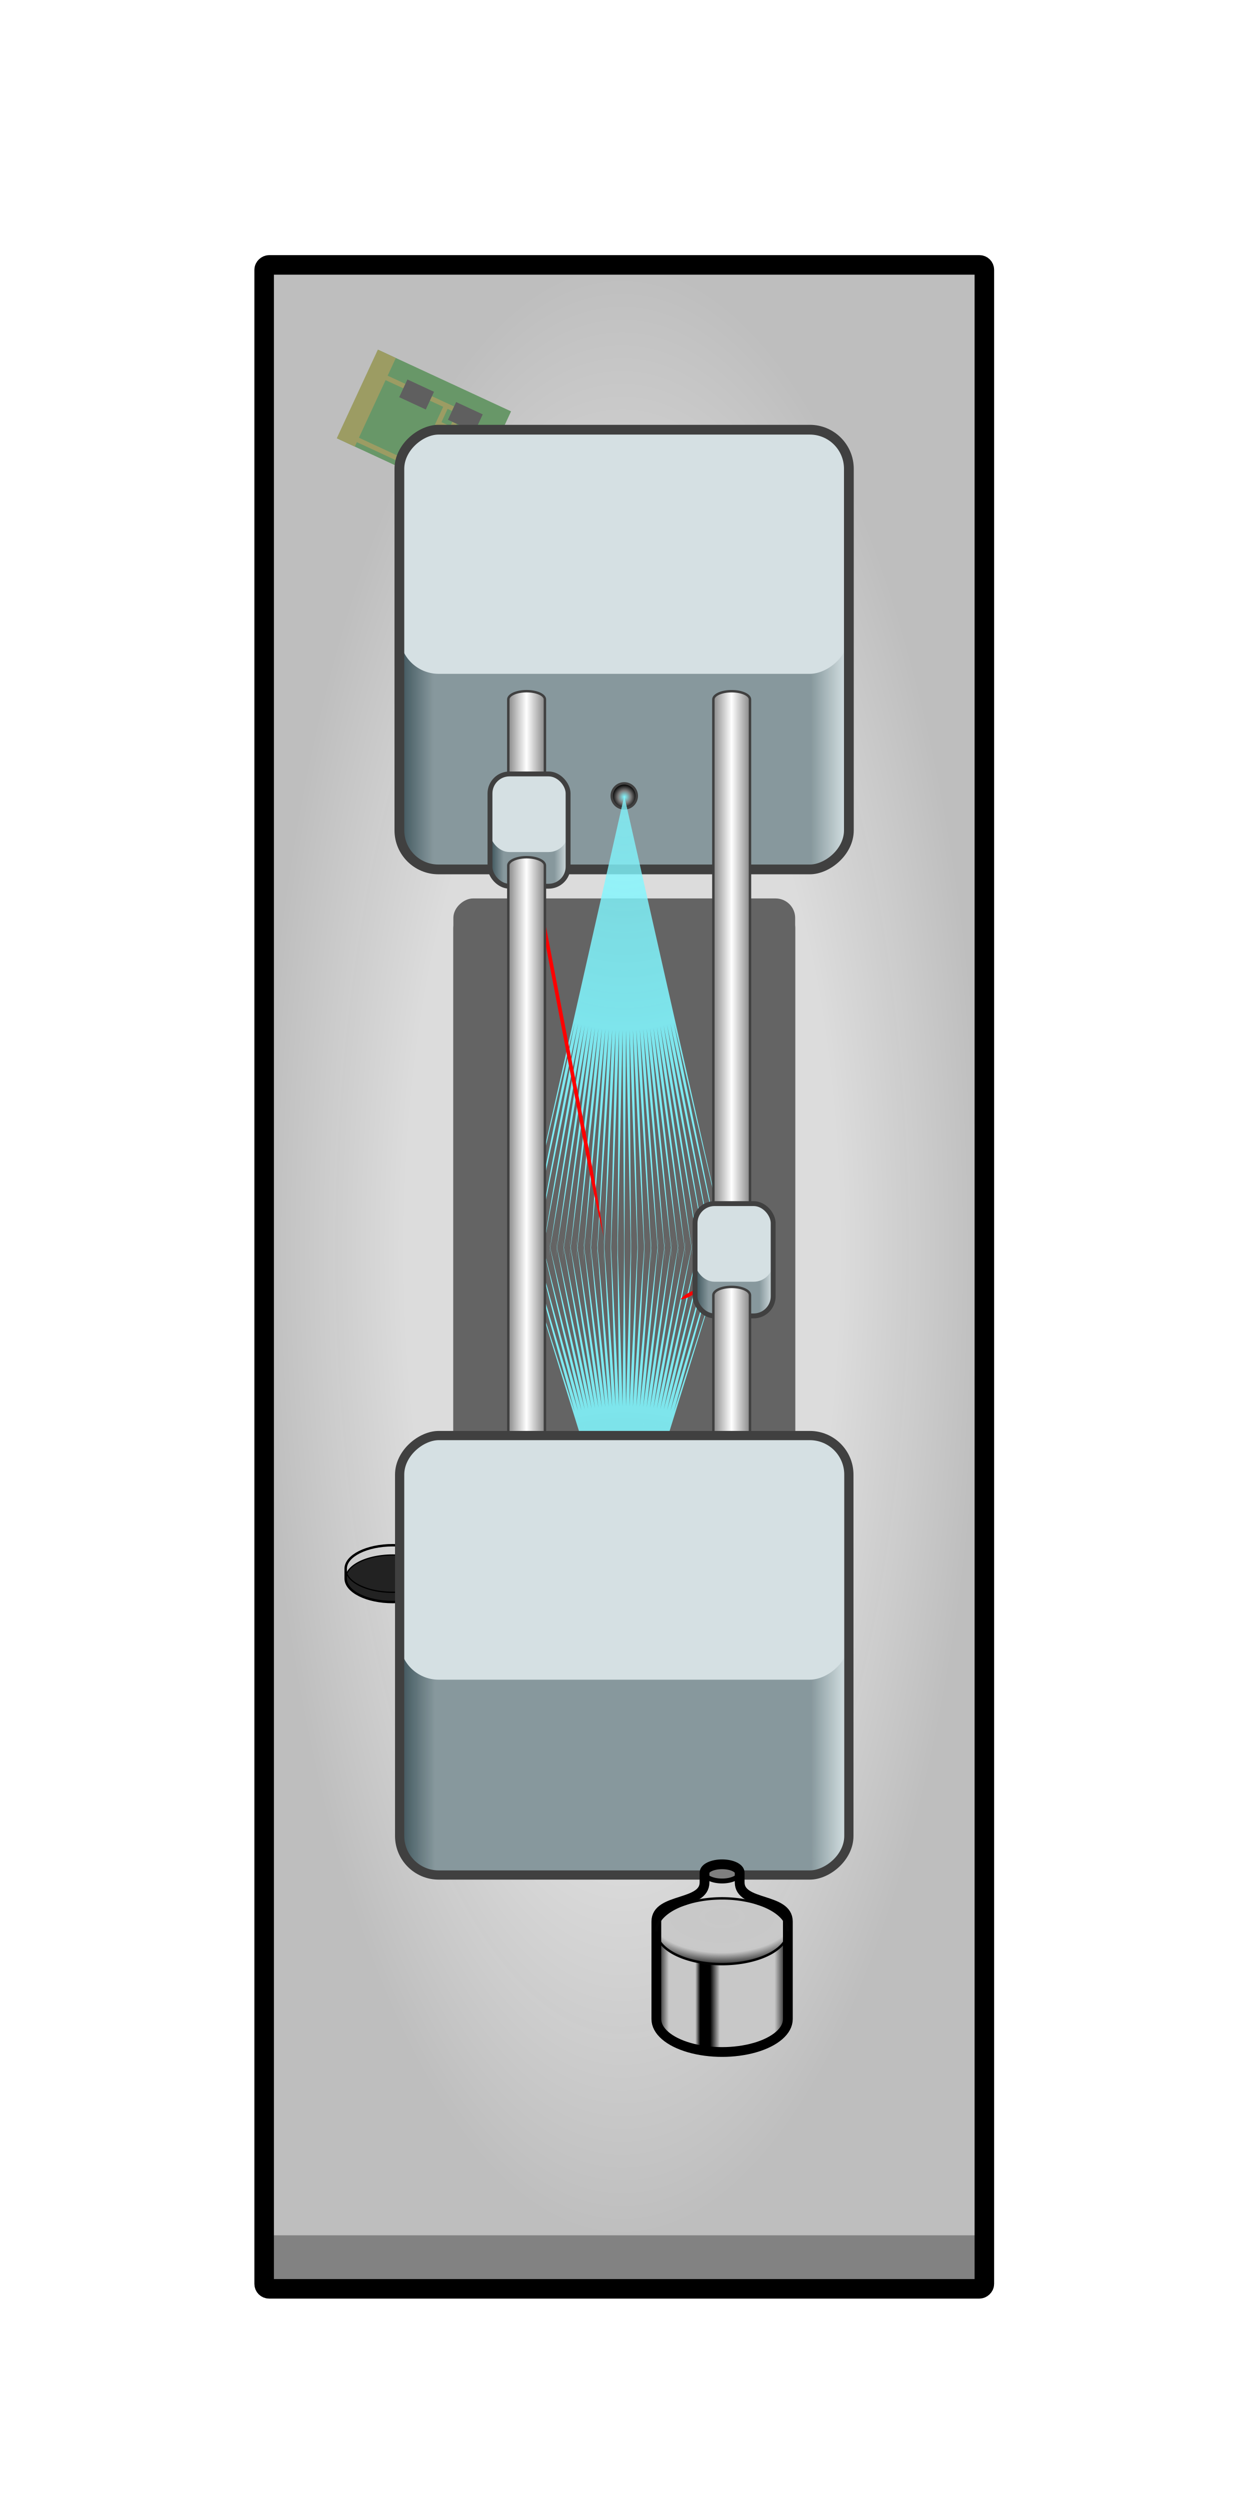<?xml version="1.0" encoding="UTF-8" standalone="no"?>
<!-- Created with Inkscape (http://www.inkscape.org/) -->

<svg
   xmlns:dc="http://purl.org/dc/elements/1.1/"
   xmlns:cc="http://creativecommons.org/ns#"
   xmlns:rdf="http://www.w3.org/1999/02/22-rdf-syntax-ns#"
   xmlns:svg="http://www.w3.org/2000/svg"
   xmlns="http://www.w3.org/2000/svg"
   xmlns:xlink="http://www.w3.org/1999/xlink"
   xmlns:sodipodi="http://sodipodi.sourceforge.net/DTD/sodipodi-0.dtd"
   xmlns:inkscape="http://www.inkscape.org/namespaces/inkscape"
   width="256"
   height="512"
   viewBox="0 0 67.733 135.467"
   version="1.1"
   id="svg8"
   sodipodi:docname="MechanitesWorkstation_side.svg"
   inkscape:export-filename="/home/chais/Code/Autarky/Textures/Things/Building/Production/MechanitesWorkstation_side.png"
   inkscape:export-xdpi="96"
   inkscape:export-ydpi="96"
   inkscape:version="0.92.1 r">
  <defs
     id="defs2">
    <linearGradient
       inkscape:collect="always"
       id="linearGradient6529">
      <stop
         style="stop-color:#81f7ff;stop-opacity:1"
         offset="0"
         id="stop6525" />
      <stop
         id="stop6533"
         offset="0.5"
         style="stop-color:#7e7e7e;stop-opacity:1" />
      <stop
         style="stop-color:#000000;stop-opacity:1"
         offset="1"
         id="stop6527" />
    </linearGradient>
    <linearGradient
       id="linearGradient6479"
       inkscape:collect="always">
      <stop
         id="stop6471"
         offset="0"
         style="stop-color:#395057;stop-opacity:1" />
      <stop
         style="stop-color:#87989d;stop-opacity:1;"
         offset="0.084"
         id="stop6473" />
      <stop
         id="stop6475"
         offset="0.92"
         style="stop-color:#87989d;stop-opacity:1" />
      <stop
         id="stop6477"
         offset="1"
         style="stop-color:#d5e0e3;stop-opacity:1" />
    </linearGradient>
    <linearGradient
       id="linearGradient4884"
       inkscape:collect="always">
      <stop
         id="stop4880"
         offset="0"
         style="stop-color:#81f7ff;stop-opacity:0.753" />
      <stop
         id="stop4882"
         offset="1"
         style="stop-color:#81f6ff;stop-opacity:1" />
    </linearGradient>
    <inkscape:path-effect
       miter_limit="100"
       jointype="extrapolated"
       smoothing="0.5"
       end_offset="0.2"
       attach_start="0.2"
       stroke_width="0.2"
       is_visible="true"
       id="path-effect4684"
       effect="taper_stroke" />
    <inkscape:path-effect
       effect="taper_stroke"
       id="path-effect4680"
       is_visible="true"
       stroke_width="0.2"
       attach_start="0.2"
       end_offset="0.2"
       smoothing="0.5"
       jointype="extrapolated"
       miter_limit="100" />
    <inkscape:path-effect
       effect="sketch"
       id="path-effect4678"
       is_visible="true"
       nbiter_approxstrokes="5"
       strokelength="100"
       strokelength_rdm="0.3;1"
       strokeoverlap="0.3"
       strokeoverlap_rdm="0.3;1"
       ends_tolerance="0.1;1"
       parallel_offset="5;1"
       tremble_size="5;1"
       tremble_frequency="1"
       nbtangents="5"
       tgt_places_rdmness="1;1"
       tgtscale="10"
       tgtlength="100"
       tgtlength_rdm="0.3;1" />
    <linearGradient
       inkscape:collect="always"
       id="linearGradient4664">
      <stop
         style="stop-color:#81f7ff;stop-opacity:0.753"
         offset="0"
         id="stop4660" />
      <stop
         style="stop-color:#81f7ff;stop-opacity:1"
         offset="1"
         id="stop4662" />
    </linearGradient>
    <linearGradient
       id="linearGradient4597"
       inkscape:collect="always">
      <stop
         id="stop4589"
         offset="0"
         style="stop-color:#395057;stop-opacity:1" />
      <stop
         style="stop-color:#87989d;stop-opacity:1;"
         offset="0.176"
         id="stop4591" />
      <stop
         id="stop4593"
         offset="0.824"
         style="stop-color:#87989d;stop-opacity:1" />
      <stop
         id="stop4595"
         offset="1"
         style="stop-color:#d5e0e3;stop-opacity:1" />
    </linearGradient>
    <linearGradient
       inkscape:collect="always"
       id="linearGradient4561">
      <stop
         style="stop-color:#ffffff;stop-opacity:1"
         offset="0"
         id="stop4557" />
      <stop
         style="stop-color:#808080;stop-opacity:1"
         offset="1"
         id="stop4559" />
    </linearGradient>
    <linearGradient
       inkscape:collect="always"
       id="linearGradient4525">
      <stop
         style="stop-color:#395057;stop-opacity:1"
         offset="0"
         id="stop4521" />
      <stop
         id="stop4529"
         offset="0.08"
         style="stop-color:#87989d;stop-opacity:1;" />
      <stop
         style="stop-color:#87989d;stop-opacity:1"
         offset="0.92"
         id="stop4531" />
      <stop
         style="stop-color:#d5e0e3;stop-opacity:1"
         offset="1"
         id="stop4523" />
    </linearGradient>
    <linearGradient
       inkscape:collect="always"
       id="linearGradient4507">
      <stop
         style="stop-color:#dcdcdc;stop-opacity:1"
         offset="0"
         id="stop4503" />
      <stop
         id="stop4511"
         offset="0.6"
         style="stop-color:#dcdcdc;stop-opacity:1" />
      <stop
         style="stop-color:#bebebe;stop-opacity:0.996"
         offset="1"
         id="stop4505" />
    </linearGradient>
    <radialGradient
       inkscape:collect="always"
       xlink:href="#linearGradient4507"
       id="radialGradient4509"
       cx="67.733"
       cy="263.133"
       fx="67.733"
       fy="263.133"
       r="53.38"
       gradientTransform="matrix(1,0,0,0.366,161.533,-130.015)"
       gradientUnits="userSpaceOnUse" />
    <linearGradient
       inkscape:collect="always"
       xlink:href="#linearGradient4525"
       id="linearGradient4527"
       x1="40.614"
       y1="275.37"
       x2="40.614"
       y2="250.896"
       gradientUnits="userSpaceOnUse"
       gradientTransform="matrix(1,0,0,0.995,161.401,-295.537)" />
    <linearGradient
       inkscape:collect="always"
       xlink:href="#linearGradient6479"
       id="linearGradient4539"
       gradientUnits="userSpaceOnUse"
       x1="40.614"
       y1="275.37"
       x2="40.614"
       y2="250.896"
       gradientTransform="matrix(1,0,0,0.995,215.905,-295.537)" />
    <linearGradient
       inkscape:collect="always"
       xlink:href="#linearGradient4597"
       id="linearGradient4585"
       gradientUnits="userSpaceOnUse"
       gradientTransform="matrix(0.32,0,0,0.173,204.099,-83.841)"
       x1="33.999"
       y1="263.133"
       x2="47.228"
       y2="263.133" />
    <linearGradient
       inkscape:collect="always"
       xlink:href="#linearGradient4597"
       id="linearGradient4609"
       gradientUnits="userSpaceOnUse"
       gradientTransform="matrix(0.32,0,0,0.173,227.383,-91.249)"
       x1="33.999"
       y1="263.133"
       x2="47.228"
       y2="263.133" />
    <radialGradient
       inkscape:collect="always"
       xlink:href="#linearGradient4884"
       id="radialGradient4666"
       cx="47.096"
       cy="263.133"
       fx="47.096"
       fy="263.133"
       r="10.716"
       gradientTransform="matrix(5.0444217e-7,2.37,-2,3.9164356e-7,560.093,93.026)"
       gradientUnits="userSpaceOnUse" />
    <radialGradient
       inkscape:collect="always"
       xlink:href="#linearGradient4664"
       id="radialGradient4674"
       gradientUnits="userSpaceOnUse"
       gradientTransform="matrix(5.0444217e-7,-1.728,-2,-2.8557343e-7,560.093,328.394)"
       cx="47.096"
       cy="263.133"
       fx="47.096"
       fy="263.133"
       r="10.716" />
    <linearGradient
       inkscape:collect="always"
       xlink:href="#linearGradient4561"
       id="linearGradient6503"
       x1="39.641"
       y1="199.211"
       x2="40.706"
       y2="199.211"
       gradientUnits="userSpaceOnUse"
       spreadMethod="reflect" />
    <linearGradient
       inkscape:collect="always"
       xlink:href="#linearGradient4561"
       id="linearGradient6508"
       gradientUnits="userSpaceOnUse"
       x1="39.641"
       y1="199.211"
       x2="40.706"
       y2="199.211"
       spreadMethod="reflect"
       gradientTransform="translate(0,32.279)" />
    <linearGradient
       inkscape:collect="always"
       xlink:href="#linearGradient4561"
       id="linearGradient6517"
       gradientUnits="userSpaceOnUse"
       x1="39.641"
       y1="199.211"
       x2="40.706"
       y2="199.211"
       spreadMethod="reflect"
       gradientTransform="translate(-11.113,8.996)" />
    <linearGradient
       inkscape:collect="always"
       xlink:href="#linearGradient4561"
       id="linearGradient6521"
       gradientUnits="userSpaceOnUse"
       gradientTransform="translate(-11.113)"
       x1="39.641"
       y1="199.211"
       x2="40.706"
       y2="199.211"
       spreadMethod="reflect" />
    <radialGradient
       inkscape:collect="always"
       xlink:href="#linearGradient6529"
       id="radialGradient6531"
       cx="33.826"
       cy="204.66"
       fx="33.826"
       fy="204.66"
       r="1.158"
       gradientTransform="matrix(0.586,2.5071083e-7,-2.5071155e-7,0.586,14.014,84.787)"
       gradientUnits="userSpaceOnUse" />
    <filter
       inkscape:label="Film Grain"
       inkscape:menu="Image Effects"
       inkscape:menu-tooltip="Adds a small scale graininess"
       style="color-interpolation-filters:sRGB"
       id="filter4694">
      <feTurbulence
         type="fractalNoise"
         numOctaves="3"
         baseFrequency="1"
         seed="0"
         result="result0"
         id="feTurbulence4684" />
      <feColorMatrix
         result="result4"
         values="0"
         type="saturate"
         id="feColorMatrix4686" />
      <feComposite
         k4="0"
         in="SourceGraphic"
         in2="result4"
         operator="arithmetic"
         k1="1.25"
         k2="0.5"
         k3="0.5"
         result="result2"
         id="feComposite4688" />
      <feBlend
         result="result5"
         mode="normal"
         in="result2"
         in2="SourceGraphic"
         id="feBlend4690" />
      <feComposite
         in="result5"
         in2="SourceGraphic"
         operator="in"
         result="result3"
         id="feComposite4692" />
    </filter>
    <linearGradient
       gradientTransform="translate(-9.779,2.227)"
       inkscape:collect="always"
       xlink:href="#linearGradient4538-6"
       id="linearGradient4540-3"
       x1="2.381"
       y1="291.347"
       x2="9.506"
       y2="291.347"
       gradientUnits="userSpaceOnUse" />
    <linearGradient
       inkscape:collect="always"
       id="linearGradient4538-6">
      <stop
         style="stop-color:#000000;stop-opacity:1;"
         offset="0"
         id="stop4534-7" />
      <stop
         id="stop4542-5"
         offset="0.096"
         style="stop-color:#c8c8c8;stop-opacity:1" />
      <stop
         style="stop-color:#c8c8c8;stop-opacity:1"
         offset="0.297"
         id="stop4550-3" />
      <stop
         id="stop4554-5"
         offset="0.334"
         style="stop-color:#000000;stop-opacity:1" />
      <stop
         id="stop4552-6"
         offset="0.409"
         style="stop-color:#000000;stop-opacity:1" />
      <stop
         style="stop-color:#c8c8c8;stop-opacity:1"
         offset="0.483"
         id="stop4546-2" />
      <stop
         style="stop-color:#c8c8c8;stop-opacity:1"
         offset="0.9"
         id="stop4544-9" />
      <stop
         style="stop-color:#000000;stop-opacity:1"
         offset="1"
         id="stop4536-1" />
    </linearGradient>
    <radialGradient
       inkscape:collect="always"
       xlink:href="#linearGradient4567-7-3"
       id="radialGradient4569-2"
       cx="5.943"
       cy="286.227"
       fx="5.943"
       fy="286.227"
       r="3.562"
       gradientTransform="matrix(1.557,0,0,0.779,-13.089,66.546)"
       gradientUnits="userSpaceOnUse" />
    <linearGradient
       inkscape:collect="always"
       id="linearGradient4567-7-3">
      <stop
         style="stop-color:#c8c8c8;stop-opacity:1"
         offset="0"
         id="stop4563-0" />
      <stop
         id="stop4583-9"
         offset="0.7"
         style="stop-color:#c8c8c8;stop-opacity:0.992" />
      <stop
         style="stop-color:#000000;stop-opacity:0.984"
         offset="1"
         id="stop4565-3" />
    </linearGradient>
  </defs>
  <sodipodi:namedview
     id="base"
     pagecolor="#ffffff"
     bordercolor="#666666"
     borderopacity="1.0"
     inkscape:pageopacity="0.0"
     inkscape:pageshadow="2"
     inkscape:zoom="5.6568542"
     inkscape:cx="186.35028"
     inkscape:cy="99.95032"
     inkscape:document-units="px"
     inkscape:current-layer="layer1"
     showgrid="false"
     units="px"
     showguides="false"
     inkscape:guide-bbox="true"
     inkscape:snap-page="true"
     inkscape:snap-bbox="true"
     inkscape:bbox-nodes="true"
     inkscape:snap-midpoints="true"
     inkscape:snap-bbox-midpoints="true"
     inkscape:bbox-paths="false"
     inkscape:snap-nodes="true"
     inkscape:snap-bbox-edge-midpoints="false"
     inkscape:window-width="1920"
     inkscape:window-height="1052"
     inkscape:window-x="1920"
     inkscape:window-y="0"
     inkscape:window-maximized="1"
     inkscape:snap-smooth-nodes="true"
     inkscape:snap-global="true">
    <sodipodi:guide
       position="0,0"
       orientation="-0.707,0.707"
       id="guide4489"
       inkscape:locked="false" />
    <sodipodi:guide
       position="0,67.733"
       orientation="0.707,0.707"
       id="guide4491"
       inkscape:locked="false" />
    <sodipodi:guide
       position="67.733,135.467"
       orientation="0.707,-0.707"
       id="guide4493"
       inkscape:locked="false" />
    <sodipodi:guide
       position="135.467,0"
       orientation="-0.707,-0.707"
       id="guide4495"
       inkscape:locked="false" />
    <sodipodi:guide
       position="101.6,33.867"
       orientation="0,1"
       id="guide4515"
       inkscape:locked="false" />
    <inkscape:grid
       type="xygrid"
       id="grid4541" />
    <sodipodi:guide
       position="40.481,46.037"
       orientation="0,1"
       id="guide4543"
       inkscape:locked="false" />
    <sodipodi:guide
       position="40.481,21.696"
       orientation="0,1"
       id="guide4545"
       inkscape:locked="false" />
    <sodipodi:guide
       position="67.733,39.688"
       orientation="0,1"
       id="guide4575"
       inkscape:locked="false" />
    <sodipodi:guide
       position="67.733,47.096"
       orientation="0,1"
       id="guide4577"
       inkscape:locked="false" />
    <sodipodi:guide
       position="90.487,32.279"
       orientation="0.707,0.707"
       id="guide4708"
       inkscape:locked="false" />
    <sodipodi:guide
       position="67.733,67.733"
       orientation="0,1"
       id="guide6299"
       inkscape:locked="false" />
    <sodipodi:guide
       position="33.867,101.6"
       orientation="1,0"
       id="guide6301"
       inkscape:locked="false" />
    <sodipodi:guide
       position="23.696,44.439"
       orientation="1,0"
       id="guide6469"
       inkscape:locked="false" />
  </sodipodi:namedview>
  <g
     inkscape:label="Layer 1"
     inkscape:groupmode="layer"
     id="layer1"
     transform="translate(0,-161.533)">
    <rect
       style="opacity:1;fill:#808080;fill-opacity:0.984;stroke:none;stroke-width:1;stroke-linecap:butt;stroke-linejoin:bevel;stroke-miterlimit:4;stroke-dasharray:none;stroke-dashoffset:0;stroke-opacity:1"
       id="rect4499"
       width="39.026"
       height="2.91"
       x="-53.339"
       y="-285.557"
       transform="scale(-1)" />
    <rect
       y="-53.339"
       x="175.887"
       height="39.026"
       width="106.759"
       id="rect4501"
       style="opacity:1;fill:url(#radialGradient4509);fill-opacity:1;stroke:none;stroke-width:1;stroke-linecap:butt;stroke-linejoin:bevel;stroke-miterlimit:4;stroke-dasharray:none;stroke-dashoffset:0;stroke-opacity:1"
       transform="rotate(90)" />
    <g
       id="g4584"
       transform="rotate(114.863,39.869,243.614)">
      <rect
         y="279.802"
         x="-9.26"
         height="7.937"
         width="5.292"
         id="rect4886"
         style="opacity:1;fill:#689768;fill-opacity:1;stroke:none;stroke-width:0.132;stroke-linecap:round;stroke-linejoin:bevel;stroke-miterlimit:4;stroke-dasharray:none;stroke-dashoffset:0;stroke-opacity:0.753" />
      <path
         sodipodi:nodetypes="cccccccccccc"
         inkscape:connector-curvature="0"
         id="path4896"
         d="m -4.366,281.522 v 5.689 h -3.704 v -4.498 0.397 h 1.058 v -0.794 h -0.397 1.587 -0.397 v -0.794 z"
         style="fill:none;stroke:#9c9c63;stroke-width:0.265px;stroke-linecap:butt;stroke-linejoin:miter;stroke-opacity:1" />
      <rect
         style="opacity:1;fill:#9c9c63;fill-opacity:1;stroke:none;stroke-width:0.132;stroke-linecap:round;stroke-linejoin:bevel;stroke-miterlimit:4;stroke-dasharray:none;stroke-dashoffset:0;stroke-opacity:0.753"
         id="rect4888"
         width="5.292"
         height="1.075"
         x="-9.26"
         y="286.681" />
      <rect
         style="opacity:1;fill:#5f5f5f;fill-opacity:1;stroke:none;stroke-width:0.132;stroke-linecap:round;stroke-linejoin:bevel;stroke-miterlimit:4;stroke-dasharray:none;stroke-dashoffset:0;stroke-opacity:0.753"
         id="rect4890"
         width="1.058"
         height="1.588"
         x="-8.467"
         y="284.035" />
      <rect
         y="281.125"
         x="-8.467"
         height="1.588"
         width="1.058"
         id="rect4892"
         style="opacity:1;fill:#5f5f5f;fill-opacity:1;stroke:none;stroke-width:0.132;stroke-linecap:round;stroke-linejoin:bevel;stroke-miterlimit:4;stroke-dasharray:none;stroke-dashoffset:0;stroke-opacity:0.753" />
      <rect
         style="opacity:1;fill:#5f5f5f;fill-opacity:1;stroke:none;stroke-width:0.132;stroke-linecap:round;stroke-linejoin:bevel;stroke-miterlimit:4;stroke-dasharray:none;stroke-dashoffset:0;stroke-opacity:0.753"
         id="rect4894"
         width="1.058"
         height="1.588"
         x="-5.821"
         y="281.125" />
    </g>
    <rect
       ry="1.058"
       rx="1.058"
       y="-43.087"
       x="210.746"
       height="18.521"
       width="37.042"
       id="rect4573"
       style="opacity:1;fill:#2e2e2e;fill-opacity:1;stroke:none;stroke-width:0.529;stroke-linecap:butt;stroke-linejoin:bevel;stroke-miterlimit:4;stroke-dasharray:none;stroke-dashoffset:0;stroke-opacity:1"
       transform="rotate(90)" />
    <rect
       style="opacity:1;fill:#646464;fill-opacity:1;stroke:none;stroke-width:0.529;stroke-linecap:butt;stroke-linejoin:bevel;stroke-miterlimit:4;stroke-dasharray:none;stroke-dashoffset:0;stroke-opacity:1"
       id="rect4571"
       width="37.042"
       height="18.521"
       x="210.217"
       y="-43.087"
       rx="1.058"
       ry="1.058"
       transform="rotate(90)" />
    <path
       sodipodi:nodetypes="ccccccccccccccccccccccccccccccccccccccccccccccccccccccccccccccc"
       inkscape:connector-curvature="0"
       id="path4672"
       d="m 33.826,228.473 -0.093,9.261 -0.281,-9.258 0.093,9.261 -0.467,-9.252 0.281,9.258 -0.654,-9.244 0.467,9.252 -0.841,-9.233 0.654,9.244 -1.027,-9.218 0.841,9.233 -1.213,-9.202 1.027,9.218 -1.399,-9.182 1.213,9.202 -1.584,-9.159 1.399,9.182 -1.769,-9.134 1.584,9.159 -1.953,-9.106 1.769,9.134 -2.136,-9.075 1.953,9.106 -2.319,-9.042 2.137,9.075 -2.502,-9.005 2.319,9.042 -2.683,-8.966 2.502,9.005 -2.864,-8.924 5.547,17.89 5.547,-17.89 -2.864,8.924 2.502,-9.005 -2.683,8.966 2.319,-9.042 -2.502,9.005 2.137,-9.075 -2.319,9.042 1.953,-9.106 -2.136,9.075 1.769,-9.134 -1.953,9.106 1.584,-9.159 -1.769,9.134 1.399,-9.182 -1.584,9.159 1.213,-9.202 -1.399,9.182 1.027,-9.218 -1.213,9.202 0.841,-9.233 -1.027,9.218 0.654,-9.244 -0.841,9.233 0.467,-9.252 -0.654,9.244 0.281,-9.258 -0.467,9.252 0.093,-9.261 -0.281,9.258 z"
       style="opacity:1;fill:url(#radialGradient4674);fill-opacity:1;stroke:none;stroke-width:0.265;stroke-linecap:butt;stroke-linejoin:bevel;stroke-miterlimit:4;stroke-dasharray:none;stroke-dashoffset:0;stroke-opacity:1" />
    <path
       inkscape:original-d="m 38.919814,230.83763 -2.047967,1.10423"
       inkscape:path-effect="#path-effect4684"
       sodipodi:nodetypes="cc"
       inkscape:connector-curvature="0"
       id="path4682"
       d="m 38.558,231.147 c 0.205,-0.11 0.362,-0.309 0.362,-0.309 0,0 -0.252,0.022 -0.457,0.133 l -1.229,0.663 c -0.205,0.11 -0.362,0.309 -0.362,0.309 0,0 0.252,-0.022 0.457,-0.133 z"
       style="fill:#ff0101;fill-rule:nonzero;stroke:none;stroke-width:0.132;stroke-linecap:round;stroke-linejoin:miter;stroke-miterlimit:4;stroke-dasharray:none;stroke-opacity:0.753" />
    <rect
       style="opacity:1;fill:none;fill-opacity:0.984;stroke:#000000;stroke-width:1.058;stroke-linecap:butt;stroke-linejoin:bevel;stroke-miterlimit:4;stroke-dasharray:none;stroke-dashoffset:0;stroke-opacity:1"
       id="rect4497"
       width="109.67"
       height="39.026"
       x="175.887"
       y="-53.339"
       rx="0.265"
       ry="0.265"
       transform="rotate(90)" />
    <rect
       style="opacity:1;fill:url(#linearGradient4527);fill-opacity:1;stroke:none;stroke-width:1;stroke-linecap:butt;stroke-linejoin:bevel;stroke-miterlimit:4;stroke-dasharray:none;stroke-dashoffset:0;stroke-opacity:1"
       id="rect4513"
       width="13.229"
       height="24.342"
       x="195.4"
       y="-45.997"
       rx="2.117"
       ry="2.117"
       transform="rotate(90)" />
    <rect
       ry="2.117"
       rx="2.117"
       y="-45.997"
       x="184.817"
       height="24.342"
       width="13.229"
       id="rect4517"
       style="opacity:1;fill:#d5e0e3;fill-opacity:1;stroke:none;stroke-width:1;stroke-linecap:butt;stroke-linejoin:bevel;stroke-miterlimit:4;stroke-dasharray:none;stroke-dashoffset:0;stroke-opacity:1"
       transform="rotate(90)" />
    <rect
       style="opacity:1;fill:none;fill-opacity:0.996;stroke:#404040;stroke-width:0.529;stroke-linecap:butt;stroke-linejoin:bevel;stroke-miterlimit:4;stroke-dasharray:none;stroke-dashoffset:0;stroke-opacity:1"
       id="rect4519"
       width="23.827"
       height="24.356"
       x="184.817"
       y="-45.997"
       rx="2.117"
       ry="2.117"
       transform="rotate(90)" />
    <circle
       style="opacity:1;fill:url(#radialGradient6531);fill-opacity:1;stroke:#404040;stroke-width:0.132;stroke-linecap:square;stroke-linejoin:bevel;stroke-miterlimit:4;stroke-dasharray:none;stroke-dashoffset:3;stroke-opacity:1"
       id="path6523"
       cx="33.826"
       cy="204.66"
       r="0.678" />
    <path
       style="opacity:1;fill:url(#radialGradient4666);fill-opacity:1;stroke:none;stroke-width:0.265;stroke-linecap:butt;stroke-linejoin:bevel;stroke-miterlimit:4;stroke-dasharray:none;stroke-dashoffset:0;stroke-opacity:1"
       d="m 33.826,230.06 -0.093,-12.7 -0.281,12.697 0.093,-12.7 -0.467,12.689 0.281,-12.697 -0.654,12.677 0.467,-12.689 -0.841,12.662 0.654,-12.677 -1.027,12.642 0.841,-12.662 -1.213,12.619 1.027,-12.642 -1.399,12.592 1.213,-12.619 -1.584,12.561 1.399,-12.592 -1.769,12.527 1.584,-12.561 -1.953,12.488 1.769,-12.527 -2.136,12.446 1.953,-12.488 -2.319,12.4 2.137,-12.446 -2.502,12.35 2.319,-12.4 -2.683,12.296 2.502,-12.35 -2.864,12.239 5.547,-24.535 5.547,24.535 -2.864,-12.239 2.502,12.35 -2.683,-12.296 2.319,12.4 -2.502,-12.35 2.137,12.446 -2.319,-12.4 1.953,12.488 -2.136,-12.446 1.769,12.527 -1.953,-12.488 1.584,12.561 -1.769,-12.527 1.399,12.592 -1.584,-12.561 1.213,12.619 -1.399,-12.592 1.027,12.642 -1.213,-12.619 0.841,12.662 -1.027,-12.642 0.654,12.677 -0.841,-12.662 0.467,12.689 -0.654,-12.677 0.281,12.697 -0.467,-12.689 0.093,12.7 -0.281,-12.697 z"
       id="path4657"
       inkscape:connector-curvature="0"
       sodipodi:nodetypes="ccccccccccccccccccccccccccccccccccccccccccccccccccccccccccccccc" />
    <path
       style="fill:#ff0101;fill-rule:nonzero;stroke:none;stroke-width:0.132;stroke-linecap:round;stroke-linejoin:miter;stroke-miterlimit:4;stroke-dasharray:none;stroke-opacity:0.753"
       d="m 29.573,211.685 c -0.404,-2.1 -0.906,-4.181 -0.906,-4.181 0,0 0.306,2.119 0.709,4.218 l 2.423,12.599 c 0.404,2.1 0.906,4.181 0.906,4.181 0,0 -0.306,-2.119 -0.709,-4.218 z"
       id="path4676"
       inkscape:connector-curvature="0"
       sodipodi:nodetypes="cc"
       inkscape:path-effect="#path-effect4680"
       inkscape:original-d="m 28.666919,207.50467 4.037738,20.99761" />
    <path
       id="path6519"
       style="opacity:1;fill:url(#linearGradient6521);fill-opacity:1;stroke:#404040;stroke-width:0.132;stroke-linecap:square;stroke-linejoin:bevel;stroke-miterlimit:4;stroke-dasharray:none;stroke-dashoffset:3;stroke-opacity:1"
       d="M 29.527,205.123 H 27.543 v -5.689 c 0,-0.248 0.444,-0.448 0.992,-0.448 0.548,0 0.992,0.201 0.992,0.448 z"
       inkscape:connector-curvature="0"
       sodipodi:nodetypes="ccsssc" />
    <g
       id="g6489"
       transform="rotate(-90,28.667,217.096)">
      <rect
         transform="rotate(90)"
         style="opacity:1;fill:url(#linearGradient4585);fill-opacity:1;stroke:none;stroke-width:1;stroke-linecap:butt;stroke-linejoin:bevel;stroke-miterlimit:4;stroke-dasharray:none;stroke-dashoffset:0;stroke-opacity:1"
         id="rect4579"
         width="4.233"
         height="4.233"
         x="214.979"
         y="-40.441"
         rx="1.058"
         ry="1.058" />
      <rect
         transform="rotate(90)"
         ry="1.058"
         rx="1.058"
         y="-42.293"
         x="214.979"
         height="4.233"
         width="4.233"
         id="rect4581"
         style="opacity:1;fill:#d5e0e3;fill-opacity:1;stroke:none;stroke-width:1;stroke-linecap:butt;stroke-linejoin:bevel;stroke-miterlimit:4;stroke-dasharray:none;stroke-dashoffset:0;stroke-opacity:1" />
      <rect
         transform="rotate(90)"
         style="opacity:1;fill:none;fill-opacity:0.996;stroke:#404040;stroke-width:0.265;stroke-linecap:butt;stroke-linejoin:bevel;stroke-miterlimit:4;stroke-dasharray:none;stroke-dashoffset:0;stroke-opacity:1"
         id="rect4583"
         width="4.233"
         height="6.085"
         x="214.979"
         y="-42.293"
         rx="1.058"
         ry="1.058" />
    </g>
    <path
       id="path6491"
       style="opacity:1;fill:url(#linearGradient6503);fill-opacity:1;stroke:#404040;stroke-width:0.132;stroke-linecap:square;stroke-linejoin:bevel;stroke-miterlimit:4;stroke-dasharray:none;stroke-dashoffset:3;stroke-opacity:1"
       d="m 40.639,227.878 h -1.984 v -28.443 c 0,-0.248 0.444,-0.448 0.992,-0.448 0.548,0 0.992,0.201 0.992,0.448 z"
       inkscape:connector-curvature="0"
       sodipodi:nodetypes="ccsssc" />
    <g
       id="g6484"
       transform="rotate(-90,37.927,238.527)">
      <rect
         transform="rotate(90)"
         ry="1.058"
         rx="1.058"
         y="-47.849"
         x="238.262"
         height="4.233"
         width="4.233"
         id="rect4601"
         style="opacity:1;fill:url(#linearGradient4609);fill-opacity:1;stroke:none;stroke-width:1;stroke-linecap:butt;stroke-linejoin:bevel;stroke-miterlimit:4;stroke-dasharray:none;stroke-dashoffset:0;stroke-opacity:1" />
      <rect
         transform="rotate(90)"
         style="opacity:1;fill:#d5e0e3;fill-opacity:1;stroke:none;stroke-width:1;stroke-linecap:butt;stroke-linejoin:bevel;stroke-miterlimit:4;stroke-dasharray:none;stroke-dashoffset:0;stroke-opacity:1"
         id="rect4603"
         width="4.233"
         height="4.233"
         x="238.262"
         y="-49.701"
         rx="1.058"
         ry="1.058" />
      <rect
         transform="rotate(90)"
         ry="1.058"
         rx="1.058"
         y="-49.701"
         x="238.262"
         height="6.085"
         width="4.233"
         id="rect4605"
         style="opacity:1;fill:none;fill-opacity:0.996;stroke:#404040;stroke-width:0.265;stroke-linecap:butt;stroke-linejoin:bevel;stroke-miterlimit:4;stroke-dasharray:none;stroke-dashoffset:0;stroke-opacity:1" />
    </g>
    <path
       sodipodi:nodetypes="ccsssc"
       inkscape:connector-curvature="0"
       d="m 40.639,240.048 h -1.984 v -8.334 c 0,-0.248 0.444,-0.448 0.992,-0.448 0.548,0 0.992,0.201 0.992,0.448 z"
       style="opacity:1;fill:url(#linearGradient6508);fill-opacity:1;stroke:#404040;stroke-width:0.132;stroke-linecap:square;stroke-linejoin:bevel;stroke-miterlimit:4;stroke-dasharray:none;stroke-dashoffset:3;stroke-opacity:1"
       id="path6506" />
    <path
       sodipodi:nodetypes="ccsssc"
       inkscape:connector-curvature="0"
       d="M 29.527,242.165 H 27.543 v -33.734 c 0,-0.248 0.444,-0.448 0.992,-0.448 0.548,0 0.992,0.201 0.992,0.448 z"
       style="opacity:1;fill:url(#linearGradient6517);fill-opacity:1;stroke:#404040;stroke-width:0.132;stroke-linecap:square;stroke-linejoin:bevel;stroke-miterlimit:4;stroke-dasharray:none;stroke-dashoffset:3;stroke-opacity:1"
       id="path6515" />
    <g
       id="g4704"
       transform="translate(-88.839,-20.306)">
      <ellipse
         ry="1.275"
         rx="2.55"
         cy="267.374"
         cx="110.12"
         id="path4601"
         style="opacity:1;fill:#202020;fill-opacity:0.984;stroke:none;stroke-width:0.265;stroke-linecap:butt;stroke-linejoin:bevel;stroke-miterlimit:4;stroke-dasharray:none;stroke-dashoffset:0;stroke-opacity:1;filter:url(#filter4694)" />
      <path
         sodipodi:nodetypes="sssssss"
         inkscape:connector-curvature="0"
         d="m 112.67,267.374 c 0,0.704 -1.142,1.275 -2.55,1.275 -1.408,0 -2.55,-0.571 -2.55,-1.275 v -0.529 c 0,-0.704 1.142,-1.275 2.55,-1.275 1.408,0 2.55,0.571 2.55,1.275 z"
         style="opacity:1;fill:none;fill-opacity:0.984;stroke:#000000;stroke-width:0.132;stroke-linecap:butt;stroke-linejoin:bevel;stroke-miterlimit:4;stroke-dasharray:none;stroke-dashoffset:0;stroke-opacity:1"
         id="ellipse4605" />
      <path
         sodipodi:open="true"
         d="m 107.57,267.374 a 2.55,1.275 0 0 1 2.55,-1.275 2.55,1.275 0 0 1 2.55,1.275"
         sodipodi:end="0"
         sodipodi:start="3.1415927"
         sodipodi:ry="1.2750875"
         sodipodi:rx="2.550175"
         sodipodi:cy="267.37433"
         sodipodi:cx="110.11982"
         sodipodi:type="arc"
         id="ellipse4607"
         style="opacity:1;fill:none;fill-opacity:0.984;stroke:#000000;stroke-width:0.066;stroke-linecap:butt;stroke-linejoin:bevel;stroke-miterlimit:4;stroke-dasharray:none;stroke-dashoffset:0;stroke-opacity:1" />
      <path
         transform="scale(1,-1)"
         style="opacity:1;fill:none;fill-opacity:0.984;stroke:#000000;stroke-width:0.066;stroke-linecap:butt;stroke-linejoin:bevel;stroke-miterlimit:4;stroke-dasharray:none;stroke-dashoffset:0;stroke-opacity:1"
         id="path4614"
         sodipodi:type="arc"
         sodipodi:cx="110.11981"
         sodipodi:cy="-266.84515"
         sodipodi:rx="2.550175"
         sodipodi:ry="1.2750875"
         sodipodi:start="3.1415927"
         sodipodi:end="0"
         d="m 107.57,-266.845 a 2.55,1.275 0 0 1 2.55,-1.275 2.55,1.275 0 0 1 2.55,1.275"
         sodipodi:open="true" />
    </g>
    <g
       id="g6513">
      <rect
         transform="rotate(90)"
         style="opacity:1;fill:url(#linearGradient4539);fill-opacity:1;stroke:none;stroke-width:1;stroke-linecap:butt;stroke-linejoin:bevel;stroke-miterlimit:4;stroke-dasharray:none;stroke-dashoffset:0;stroke-opacity:1"
         id="rect4533"
         width="13.229"
         height="24.342"
         x="249.904"
         y="-45.997"
         rx="2.117"
         ry="2.117" />
      <rect
         transform="rotate(90)"
         ry="2.117"
         rx="2.117"
         y="-45.997"
         x="239.321"
         height="24.342"
         width="13.229"
         id="rect4535"
         style="opacity:1;fill:#d5e0e3;fill-opacity:1;stroke:none;stroke-width:1;stroke-linecap:butt;stroke-linejoin:bevel;stroke-miterlimit:4;stroke-dasharray:none;stroke-dashoffset:0;stroke-opacity:1" />
      <rect
         transform="rotate(90)"
         style="opacity:1;fill:none;fill-opacity:0.996;stroke:#404040;stroke-width:0.5;stroke-linecap:butt;stroke-linejoin:bevel;stroke-miterlimit:4;stroke-dasharray:none;stroke-dashoffset:0;stroke-opacity:1"
         id="rect4537"
         width="23.813"
         height="24.342"
         x="239.321"
         y="-45.997"
         rx="2.117"
         ry="2.117" />
    </g>
    <g
       id="g4565"
       transform="translate(42.962,-24.121)">
      <path
         sodipodi:nodetypes="sscsssscs"
         inkscape:connector-curvature="0"
         d="m -2.054,291.845 c -1.102,0.318 -2.46,0.318 -3.562,0 -1.102,-0.318 -1.781,-0.906 -1.781,-1.543 l 10e-8,4.762 c 0,0.636 0.679,1.224 1.781,1.543 1.102,0.318 2.46,0.318 3.562,0 1.102,-0.318 1.781,-0.906 1.781,-1.543 v -4.762 c 3.2e-6,0.636 -0.679,1.224 -1.781,1.543 z"
         style="opacity:1;fill:url(#linearGradient4540-3);fill-opacity:1;stroke:none;stroke-width:0.132;stroke-linecap:butt;stroke-linejoin:bevel;stroke-miterlimit:4;stroke-dasharray:none;stroke-dashoffset:0;stroke-opacity:1"
         id="path4531-6" />
      <path
         sodipodi:nodetypes="sssssss"
         inkscape:connector-curvature="0"
         d="m -2.054,288.76 c -1.102,-0.318 -2.46,-0.318 -3.562,0 -1.102,0.318 -1.781,0.906 -1.781,1.543 10e-8,0.636 0.679,1.224 1.781,1.543 1.102,0.318 2.46,0.318 3.562,0 1.102,-0.318 1.781,-0.906 1.781,-1.543 0,-0.636 -0.679,-1.224 -1.781,-1.543 z"
         style="opacity:1;fill:url(#radialGradient4569-2);fill-opacity:1;stroke:none;stroke-width:0.132;stroke-linecap:butt;stroke-linejoin:bevel;stroke-miterlimit:4;stroke-dasharray:none;stroke-dashoffset:0;stroke-opacity:1"
         id="path4560-0" />
      <path
         inkscape:connector-curvature="0"
         id="path4507-6"
         d="m -0.273,290.302 a 3.562,1.781 0 0 1 -1.781,1.543 3.562,1.781 0 0 1 -3.562,0 3.562,1.781 0 0 1 -1.781,-1.543"
         style="opacity:1;fill:none;fill-opacity:1;stroke:#030303;stroke-width:0.132;stroke-linecap:butt;stroke-linejoin:bevel;stroke-miterlimit:4;stroke-dasharray:none;stroke-dashoffset:0;stroke-opacity:1" />
      <ellipse
         ry="0.452"
         rx="0.952"
         cy="287.127"
         cx="-3.835"
         id="path4512-2"
         style="opacity:1;fill:#808080;fill-opacity:0.984;stroke:#030303;stroke-width:0.265;stroke-linecap:butt;stroke-linejoin:bevel;stroke-miterlimit:4;stroke-dasharray:none;stroke-dashoffset:0;stroke-opacity:1" />
      <path
         sodipodi:nodetypes="ssssssssssss"
         inkscape:connector-curvature="0"
         d="m -2.054,296.607 c -1.102,0.318 -2.46,0.318 -3.562,0 -1.102,-0.318 -1.781,-0.906 -1.781,-1.543 v -5.292 c 0,-1.298 2.611,-0.859 2.611,-2.117 v -0.529 c 0,-0.25 0.426,-0.452 0.952,-0.452 0.526,0 0.952,0.202 0.952,0.452 v 0.529 c 0,1.257 2.611,0.819 2.611,2.117 v 5.292 c 0,0.636 -0.679,1.224 -1.781,1.543 z"
         style="fill:none;stroke:#000000;stroke-width:0.529;stroke-linecap:butt;stroke-linejoin:miter;stroke-miterlimit:4;stroke-dasharray:none;stroke-opacity:1"
         id="path4521-6" />
      <path
         inkscape:connector-curvature="0"
         style="opacity:1;fill:none;fill-opacity:1;stroke:#030303;stroke-width:0.132;stroke-linecap:butt;stroke-linejoin:bevel;stroke-miterlimit:4;stroke-dasharray:none;stroke-dashoffset:0;stroke-opacity:1"
         d="m -0.273,290.302 a 3.562,1.781 0 0 0 -1.781,-1.543 3.562,1.781 0 0 0 -3.562,0 3.562,1.781 0 0 0 -1.781,1.543"
         id="path4523-1" />
    </g>
  </g>
</svg>
